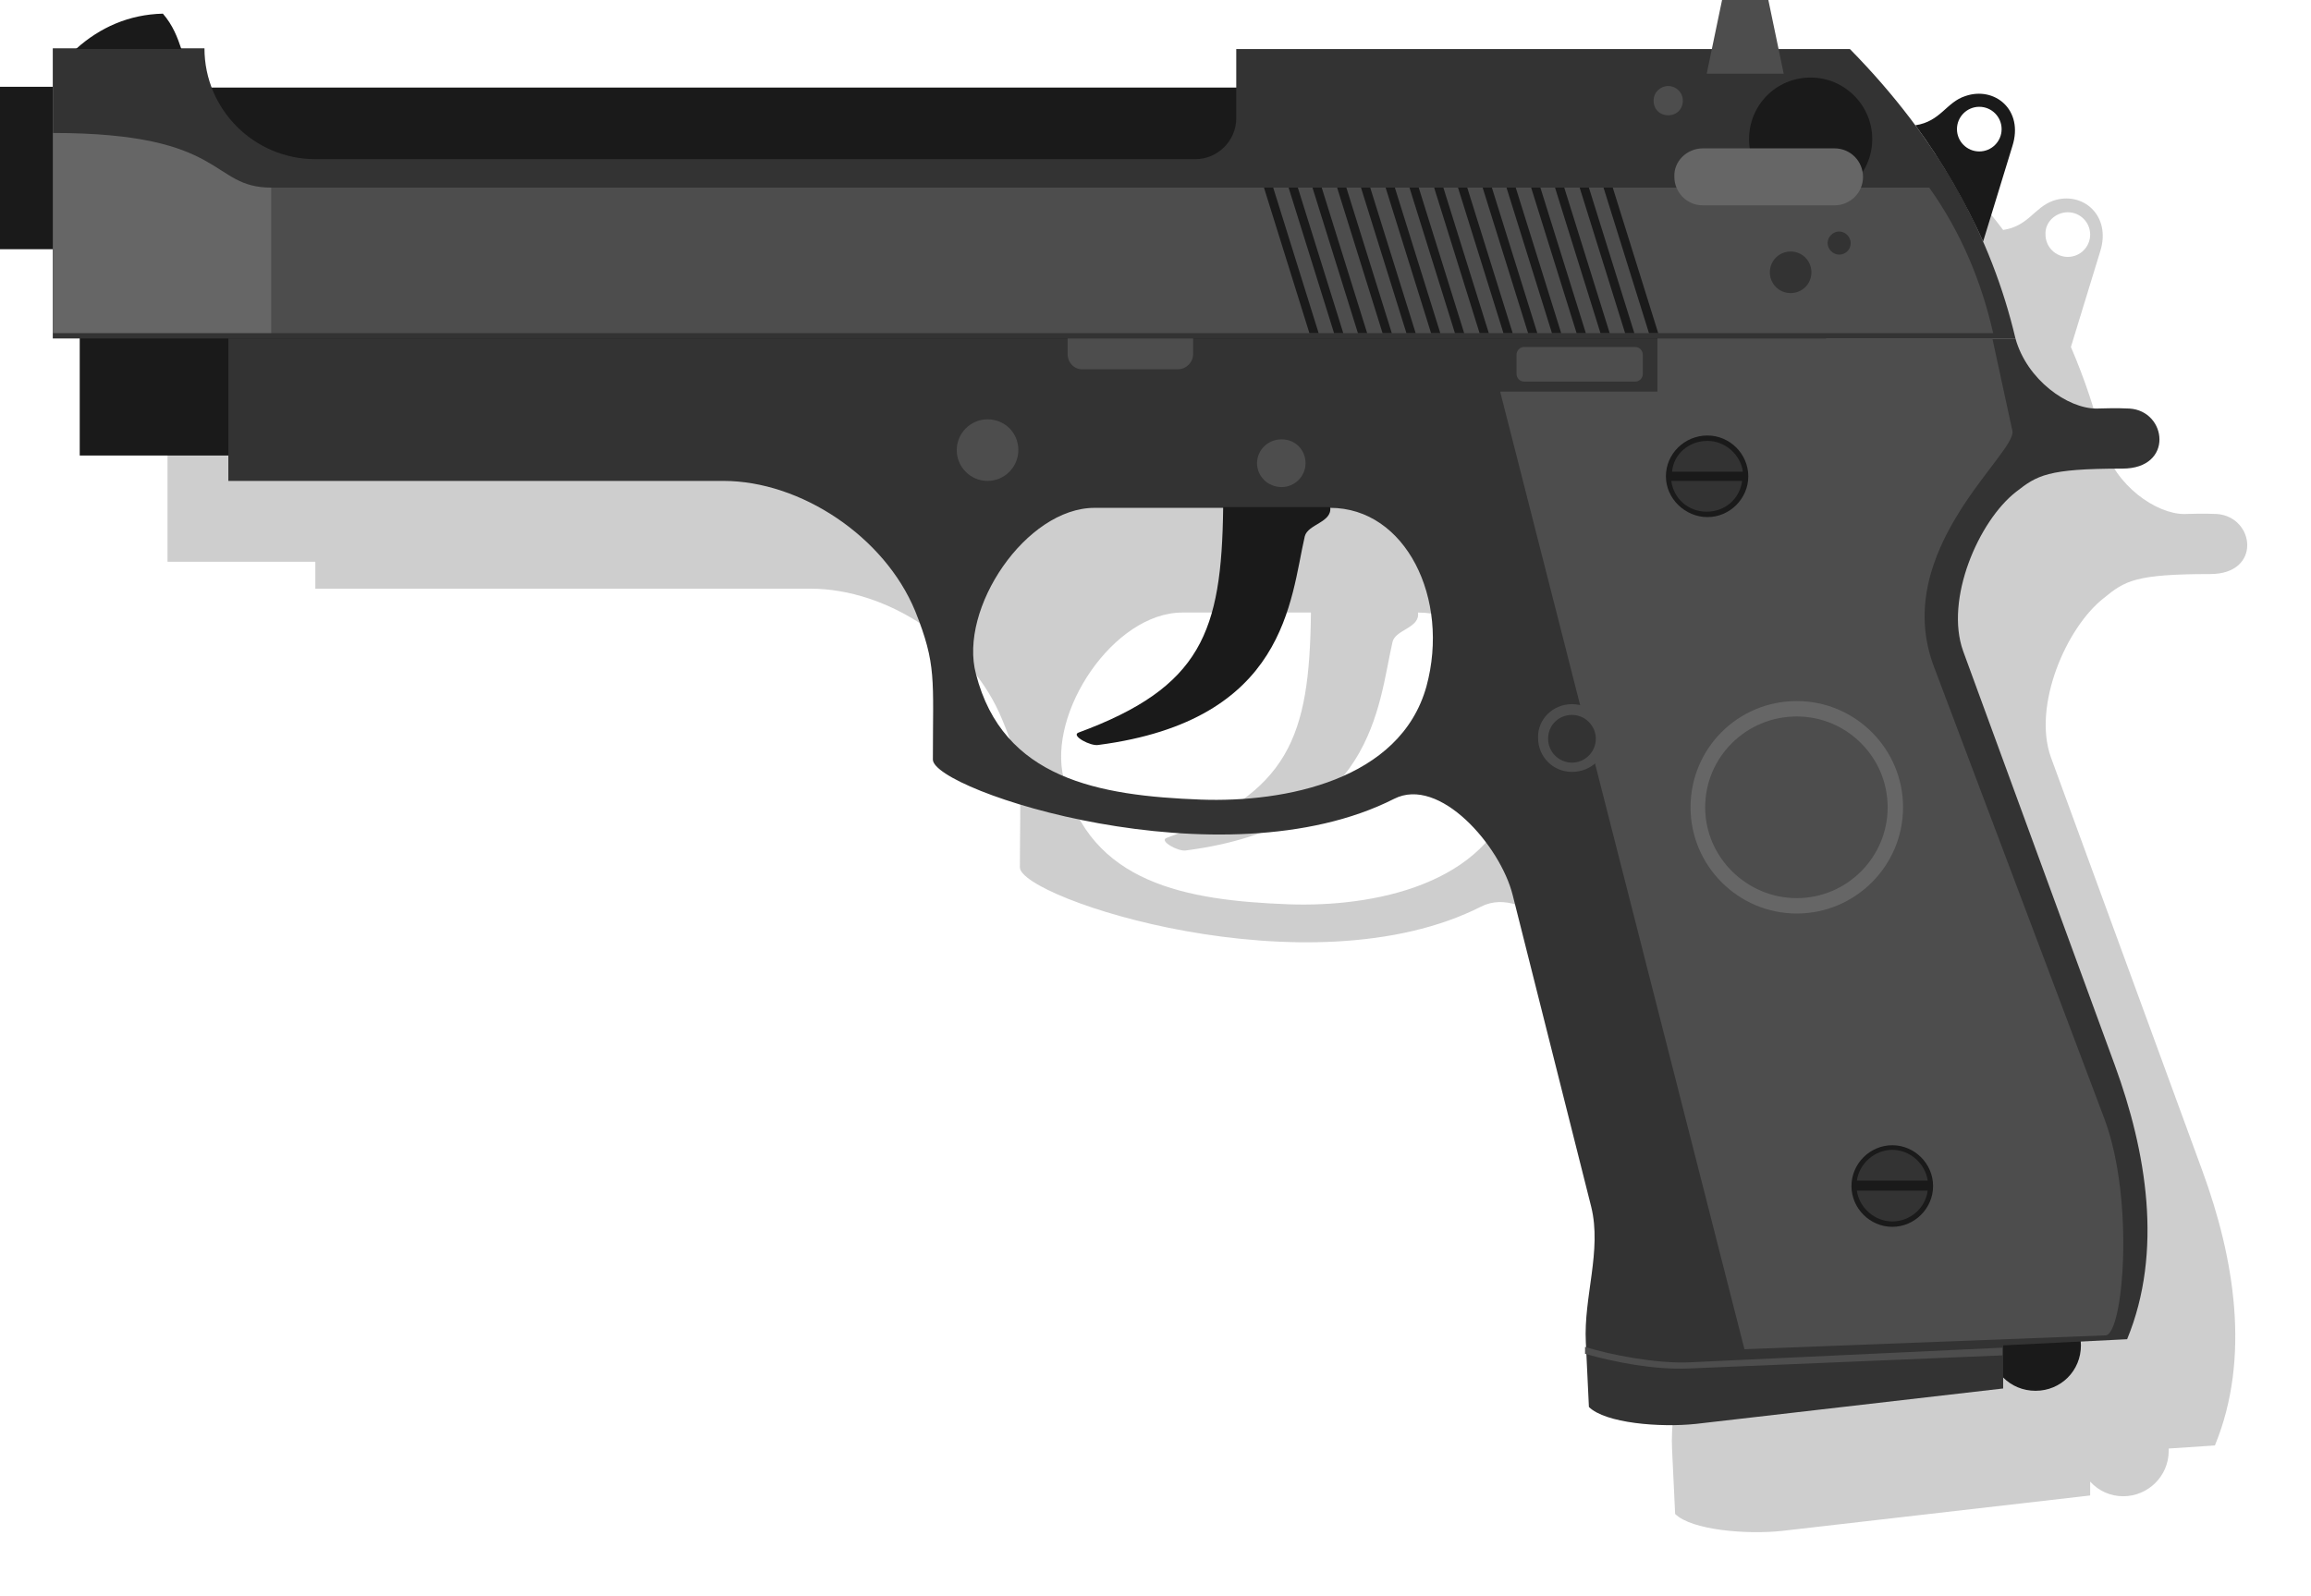 <?xml version="1.0" encoding="UTF-8" standalone="no"?>
<!-- Generator: Adobe Illustrator 17.0.0, SVG Export Plug-In . SVG Version: 6.00 Build 0)  -->

<svg
   version="1.1"
   viewBox="0 0 1416.635 978.432"
   sodipodi:docname="svg.svg"
   inkscape:version="1.1.2 (0a00cf5339, 2022-02-04)"
   xml:space="preserve"
   id="svg4050"
   xmlns:inkscape="http://www.inkscape.org/namespaces/inkscape"
   xmlns:sodipodi="http://sodipodi.sourceforge.net/DTD/sodipodi-0.dtd"
   xmlns="http://www.w3.org/2000/svg"
   xmlns:svg="http://www.w3.org/2000/svg"><defs
     id="defs669"><filter
       inkscape:collect="always"
       style="color-interpolation-filters:sRGB"
       id="filter3832"
       x="-0.029"
       y="-0.044"
       width="1.059"
       height="1.089"><feGaussianBlur
         inkscape:collect="always"
         stdDeviation="3.423"
         id="feGaussianBlur3834" /></filter></defs><sodipodi:namedview
     id="namedview667"
     pagecolor="#505050"
     bordercolor="#ffffff"
     borderopacity="1"
     inkscape:pageshadow="0"
     inkscape:pageopacity="0"
     inkscape:pagecheckerboard="1"
     showgrid="false"
     inkscape:zoom="0.53754546"
     inkscape:cx="-12.092001"
     inkscape:cy="531.11787"
     inkscape:window-width="3440"
     inkscape:window-height="1369"
     inkscape:window-x="0"
     inkscape:window-y="34"
     inkscape:window-maximized="1"
     fit-margin-top="0"
     fit-margin-left="0"
     fit-margin-right="0"
     fit-margin-bottom="0" /><g
     id="g240"
     transform="matrix(4.72,0,0,4.72,-3541.16,-2005.65)"><path
       fill-rule="evenodd"
       clip-rule="evenodd"
       fill="#dbb774"
       d="m 1031.9,613.1 c 0,0.1 0,0.2 0,0.3 0,3.3 -2.7,5.9 -5.9,5.9 -1.7,0 -3.2,-0.7 -4.3,-1.9 v 1.8 l -40,4.6 c -4.6,0.5 -11.8,-0.1 -13.9,-2.2 l -0.4,-8.4 c -0.3,-5.9 2.1,-11.9 0.7,-17.6 L 958,555.2 c -1.6,-6.4 -9.5,-15.5 -15.4,-12.5 -22.3,11.3 -59.9,-1.1 -59.9,-5.1 0,-10.5 0.6,-12.3 -2.3,-19.2 -4,-9.8 -14.8,-17 -24.9,-17 h -64.3 v -3.5 H 772 v -15.2 h -3.5 V 471 h -6.9 v -21.1 h 6.9 V 445 h 3.1 c 3.1,-2.8 6.8,-4.5 11.3,-4.6 1.3,1.5 1.9,3.1 2.3,4.6 h 3.1 c 0,1.8 0.3,3.5 0.9,5 h 132.9 v -5 H 984 l 1.4,-6.4 h 5.9 l 1.4,6.4 h 9.2 c 3.2,3.3 6,6.5 8.5,9.8 3.3,-0.5 4,-2.9 6.5,-3.8 3.8,-1.3 7.6,1.9 6.1,6.6 l -3.8,12.4 c 1.8,4.2 3.2,8.4 4.2,12.6 1.5,5.4 6.9,9.1 10.5,9.1 0.4,0 2.6,-0.1 4.3,0 4.9,0.4 5.8,7.8 -0.9,7.8 -9.8,0 -11.1,0.9 -13.8,3.1 -4.9,3.8 -9.3,14 -6.9,20.7 l 19.7,53.8 c 4.1,11.2 6.3,24.2 1.6,35.6 z m -13.1,-160.6 c 1.6,0 2.9,1.3 2.9,2.9 0,1.6 -1.3,2.9 -2.9,2.9 -1.6,0 -2.9,-1.3 -2.9,-2.9 -0.1,-1.6 1.3,-2.9 2.9,-2.9 z m -98.3,52.1 c -0.2,16.1 -2.8,23.3 -18.8,29.2 -0.9,0.4 1.6,1.8 2.6,1.6 24.5,-3.2 24.9,-18.9 26.8,-27.1 0.4,-1.6 3.6,-1.8 3.3,-3.8 9.8,0 15.6,11.8 12.5,23.2 -3.4,12.2 -18.4,15.1 -29.3,14.7 -13.3,-0.5 -25.8,-2.7 -29.2,-16.3 -2.2,-8.6 6.5,-21.6 15.4,-21.6 h 16.7 z"
       id="path174"
       style="mix-blend-mode:normal;fill:#5d5d5d;fill-opacity:0.299;filter:url(#filter3832)" /><g
       id="g238">
		<path
   fill-rule="evenodd"
   clip-rule="evenodd"
   fill="#1a1a1a"
   d="m 1014.6,593.8 c 3.3,0 5.9,2.7 5.9,5.9 0,3.3 -2.6,5.9 -5.9,5.9 -3.3,0 -5.9,-2.6 -5.9,-5.9 0,-3.2 2.7,-5.9 5.9,-5.9 z"
   id="path176" />
		<rect
   x="760.6"
   y="436.3"
   fill-rule="evenodd"
   clip-rule="evenodd"
   fill="#1a1a1a"
   width="226.8"
   height="47.8"
   id="rect178" />
		<path
   fill-rule="evenodd"
   clip-rule="evenodd"
   fill="#333333"
   d="M 757.1,468.9 H 1012 c -3.1,-13.1 -9.8,-25.7 -21.5,-37.6 h -79.7 v 9 c 0,2.9 -2.4,5.3 -5.3,5.3 H 791.2 c -7.9,0 -14.4,-6.4 -14.4,-14.4 h -19.7 z"
   id="path180" />
		<path
   fill-rule="evenodd"
   clip-rule="evenodd"
   fill="#333333"
   d="M 779.7,468.9 H 1012 c 1.5,5.4 6.8,9.1 10.5,9.1 0.4,0 2.6,-0.1 4.3,0 4.9,0.3 5.8,7.8 -0.9,7.8 -9.8,0 -11.1,0.9 -13.8,3 -4.9,3.8 -9.3,14 -6.9,20.7 l 19.7,53.8 c 4.1,11.2 6.3,24.2 1.6,35.6 l -16.1,0.8 v 5.6 l -39.9,4.6 c -4.7,0.5 -11.8,-0.1 -13.9,-2.2 l -0.4,-8.4 c -0.3,-5.9 2.1,-11.9 0.7,-17.6 l -10.2,-40.5 c -1.6,-6.4 -9.5,-15.5 -15.4,-12.5 -22.3,11.3 -59.9,-1.1 -59.9,-5.1 0,-10.5 0.5,-12.3 -2.3,-19.3 -4,-9.7 -14.9,-16.9 -24.9,-16.9 h -64.3 v -18.5 z m 112.7,22 H 923 c 9.8,0 15.6,11.8 12.5,23.2 -3.4,12.2 -18.4,15.1 -29.3,14.7 -13.3,-0.5 -25.7,-2.7 -29.2,-16.3 -2.3,-8.5 6.5,-21.6 15.4,-21.6 z"
   id="path182" />
		<path
   fill-rule="evenodd"
   clip-rule="evenodd"
   fill="#4d4d4d"
   d="m 956.1,600.8 v -0.9 c 3.2,1 9.2,2.2 13.6,2 l 40.6,-1.9 v 1 l -40.7,1.7 c -4.5,0.2 -9.6,-0.8 -13.5,-1.9 z"
   id="path184" />
		<path
   fill-rule="evenodd"
   clip-rule="evenodd"
   fill="#1a1a1a"
   d="m 909.1,490.9 c -0.2,16.1 -2.8,23.3 -18.8,29.2 -1,0.4 1.6,1.8 2.6,1.6 24.5,-3.2 24.9,-18.9 26.8,-27.1 0.4,-1.6 3.6,-1.8 3.3,-3.8 h -13.9 z"
   id="path186" />
		<path
   fill-rule="evenodd"
   clip-rule="evenodd"
   fill="#4d4d4d"
   d="m 785.5,468.2 h 223.6 c -1.5,-6.6 -4.1,-13 -8.3,-18.9 H 785.5 Z"
   id="path188" />
		<path
   fill-rule="evenodd"
   clip-rule="evenodd"
   fill="#666666"
   d="m 785.5,468.2 h -28.4 v -26 c 22.8,0 20.3,7.1 28.4,7.1 z"
   id="path190" />
		<path
   fill-rule="evenodd"
   clip-rule="evenodd"
   fill="#1a1a1a"
   d="m 914.4,449.3 h 1.2 l 5.9,18.9 h -1.2 z m 44.1,0 h 1.2 l 5.9,18.9 h -1.2 z m -3.1,0 h 1.2 l 5.9,18.9 h -1.2 z m -3.2,0 h 1.2 l 5.9,18.9 h -1.2 z m -3.1,0 h 1.2 l 5.9,18.9 H 955 Z m -3.2,0 h 1.2 l 5.9,18.9 h -1.2 z m -3.1,0 h 1.2 l 5.9,18.9 h -1.2 z m -3.2,0 h 1.2 l 5.9,18.9 h -1.2 z m -3.1,0 h 1.2 l 5.9,18.9 h -1.2 z m -3.2,0 h 1.2 l 5.9,18.9 h -1.2 z m -3.1,0 h 1.2 l 5.9,18.9 h -1.2 z m -3.2,0 h 1.2 l 5.9,18.9 h -1.2 z m -3.1,0 h 1.2 l 5.9,18.9 h -1.2 z m -3.2,0 h 1.2 l 5.9,18.9 h -1.2 z m -3.1,0 h 1.2 l 5.9,18.9 h -1.2 z"
   id="path192" />
		<path
   fill-rule="evenodd"
   clip-rule="evenodd"
   fill="#4d4d4d"
   d="m 889,468.9 h 16.2 v 2 c 0,1.1 -0.9,2 -2,2 h -12.4 c -1.1,0 -1.9,-0.9 -1.9,-2 v -2 z"
   id="path194" />
		<path
   fill-rule="evenodd"
   clip-rule="evenodd"
   fill="#4d4d4d"
   d="m 878.5,479.4 c 2.2,0 4,1.7 4,4 0,2.2 -1.8,4 -4,4 -2.2,0 -4,-1.8 -4,-4 0,-2.2 1.8,-4 4,-4 z"
   id="path196" />
		<path
   fill-rule="evenodd"
   clip-rule="evenodd"
   fill="#4d4d4d"
   d="m 916.7,482 c 1.8,0 3.1,1.4 3.1,3.1 0,1.7 -1.4,3.1 -3.1,3.1 -1.8,0 -3.2,-1.4 -3.2,-3.1 0,-1.7 1.4,-3.1 3.2,-3.1 z"
   id="path198" />
		<path
   fill-rule="evenodd"
   clip-rule="evenodd"
   fill="#333333"
   d="m 982.8,457.6 c 1.5,0 2.7,1.2 2.7,2.7 0,1.5 -1.2,2.7 -2.7,2.7 -1.5,0 -2.7,-1.2 -2.7,-2.7 0,-1.5 1.2,-2.7 2.7,-2.7 z"
   id="path200" />
		<path
   fill-rule="evenodd"
   clip-rule="evenodd"
   fill="#4d4d4d"
   d="m 966.9,436.1 c 1,0 1.9,0.8 1.9,1.9 0,1.1 -0.8,1.9 -1.9,1.9 -1.1,0 -1.9,-0.8 -1.9,-1.9 0,-1.1 0.9,-1.9 1.9,-1.9 z"
   id="path202" />
		<path
   fill-rule="evenodd"
   clip-rule="evenodd"
   fill="#333333"
   d="m 989.1,455 c 0.8,0 1.5,0.7 1.5,1.5 0,0.9 -0.7,1.5 -1.5,1.5 -0.8,0 -1.5,-0.7 -1.5,-1.5 0,-0.8 0.7,-1.5 1.5,-1.5 z"
   id="path204" />
		<path
   fill-rule="evenodd"
   clip-rule="evenodd"
   fill="#1a1a1a"
   d="m 985.4,435 c 4.4,0 8,3.6 8,8 0,4.4 -3.6,8 -8,8 -4.4,0 -8,-3.6 -8,-8 0,-4.4 3.5,-8 8,-8 z"
   id="path206" />
		<path
   fill-rule="evenodd"
   clip-rule="evenodd"
   fill="#666666"
   d="m 971.4,444.2 h 17.1 c 2.1,0 3.7,1.7 3.7,3.7 v 0 c 0,2.1 -1.7,3.7 -3.7,3.7 h -17.1 c -2.1,0 -3.7,-1.7 -3.7,-3.7 v 0 c -0.1,-2 1.6,-3.7 3.7,-3.7 z"
   id="path208" />
		<path
   fill-rule="evenodd"
   clip-rule="evenodd"
   fill="#4d4d4d"
   d="m 948.2,470 h 14.4 c 0.6,0 1,0.5 1,1 v 2.5 c 0,0.6 -0.5,1 -1,1 h -14.4 c -0.6,0 -1,-0.5 -1,-1 V 471 c 0,-0.5 0.4,-1 1,-1 z"
   id="path210" />
		<path
   fill-rule="evenodd"
   clip-rule="evenodd"
   fill="#4d4d4d"
   d="m 945.1,475.9 31.7,124.3 46.9,-1.8 c 2.3,-0.1 3.8,-17.4 -0.1,-28 l -22.2,-58.9 c -5.7,-15.1 10.8,-27.7 10.2,-30.6 l -2.6,-12 h -43.5 v 6.9 h -20.4 z"
   id="path212" />
		<path
   fill-rule="evenodd"
   clip-rule="evenodd"
   fill="#4d4d4d"
   d="m 954.4,516.4 c 2.5,0 4.5,2 4.5,4.4 0,2.5 -2,4.4 -4.5,4.4 -2.5,0 -4.4,-2 -4.4,-4.4 -0.1,-2.4 1.9,-4.4 4.4,-4.4 z"
   id="path214" />
		<path
   fill-rule="evenodd"
   clip-rule="evenodd"
   fill="#333333"
   d="m 954.4,517.8 c 1.7,0 3.1,1.4 3.1,3.1 0,1.7 -1.4,3.1 -3.1,3.1 -1.7,0 -3.1,-1.4 -3.1,-3.1 0,-1.8 1.4,-3.1 3.1,-3.1 z"
   id="path216" />
		<path
   fill-rule="evenodd"
   clip-rule="evenodd"
   fill="#666666"
   d="m 983.6,516 c 7.6,0 13.8,6.2 13.8,13.8 0,7.6 -6.2,13.8 -13.8,13.8 -7.6,0 -13.8,-6.2 -13.8,-13.8 0,-7.6 6.1,-13.8 13.8,-13.8 z"
   id="path218" />
		<path
   fill-rule="evenodd"
   clip-rule="evenodd"
   fill="#4d4d4d"
   d="m 983.6,518 c 6.5,0 11.8,5.3 11.8,11.8 0,6.5 -5.3,11.8 -11.8,11.8 -6.5,0 -11.9,-5.3 -11.9,-11.8 0,-6.5 5.3,-11.8 11.9,-11.8 z"
   id="path220" />
		<path
   fill-rule="evenodd"
   clip-rule="evenodd"
   fill="#1a1a1a"
   d="m 972,481.5 c 2.9,0 5.3,2.4 5.3,5.3 0,2.9 -2.4,5.3 -5.3,5.3 -2.9,0 -5.4,-2.4 -5.4,-5.3 0,-2.9 2.4,-5.3 5.4,-5.3 z"
   id="path222" />
		<path
   fill-rule="evenodd"
   clip-rule="evenodd"
   fill="#333333"
   d="m 972,482.2 c 2.3,0 4.3,1.8 4.6,4 h -9.2 c 0.2,-2.3 2.2,-4 4.6,-4 z m 4.5,5.2 c -0.3,2.3 -2.2,4 -4.6,4 -2.4,0 -4.3,-1.7 -4.6,-4 z"
   id="path224" />
		<path
   fill-rule="evenodd"
   clip-rule="evenodd"
   fill="#1a1a1a"
   d="m 996,573.7 c 2.9,0 5.3,2.4 5.3,5.3 0,2.9 -2.4,5.3 -5.3,5.3 -2.9,0 -5.3,-2.4 -5.3,-5.3 0,-2.9 2.4,-5.3 5.3,-5.3 z"
   id="path226" />
		<path
   fill-rule="evenodd"
   clip-rule="evenodd"
   fill="#333333"
   d="m 996,574.3 c 2.3,0 4.3,1.8 4.6,4 h -9.2 c 0.3,-2.2 2.3,-4 4.6,-4 z m 4.6,5.3 c -0.3,2.3 -2.3,4 -4.6,4 -2.3,0 -4.3,-1.8 -4.6,-4 z"
   id="path228" />
		<rect
   x="750.2"
   y="436.2"
   fill-rule="evenodd"
   clip-rule="evenodd"
   fill="#1a1a1a"
   width="6.9"
   height="21.1"
   id="rect230" />
		<path
   fill-rule="evenodd"
   clip-rule="evenodd"
   fill="#1a1a1a"
   d="m 771.4,426.7 c -4.4,0.1 -8.2,1.8 -11.3,4.6 h 13.7 c -0.5,-1.5 -1.1,-3.1 -2.4,-4.6 z"
   id="path232" />
		<polygon
   fill-rule="evenodd"
   clip-rule="evenodd"
   fill="#4d4d4d"
   points="979.9,424.9 973.9,424.9 971.9,434.5 981.9,434.5 "
   id="polygon234" />
		<path
   fill-rule="evenodd"
   clip-rule="evenodd"
   fill="#1a1a1a"
   d="m 1007.8,456.3 3.8,-12.4 c 1.5,-4.7 -2.3,-7.8 -6.1,-6.5 -2.5,0.8 -3.2,3.3 -6.5,3.8 3.6,4.9 6.5,10 8.8,15.1 z m -0.5,-17.5 c 1.6,0 2.9,1.3 2.9,2.9 0,1.6 -1.3,2.9 -2.9,2.9 -1.6,0 -2.9,-1.3 -2.9,-2.9 0,-1.6 1.3,-2.9 2.9,-2.9 z"
   id="path236" />
	</g></g></svg>
